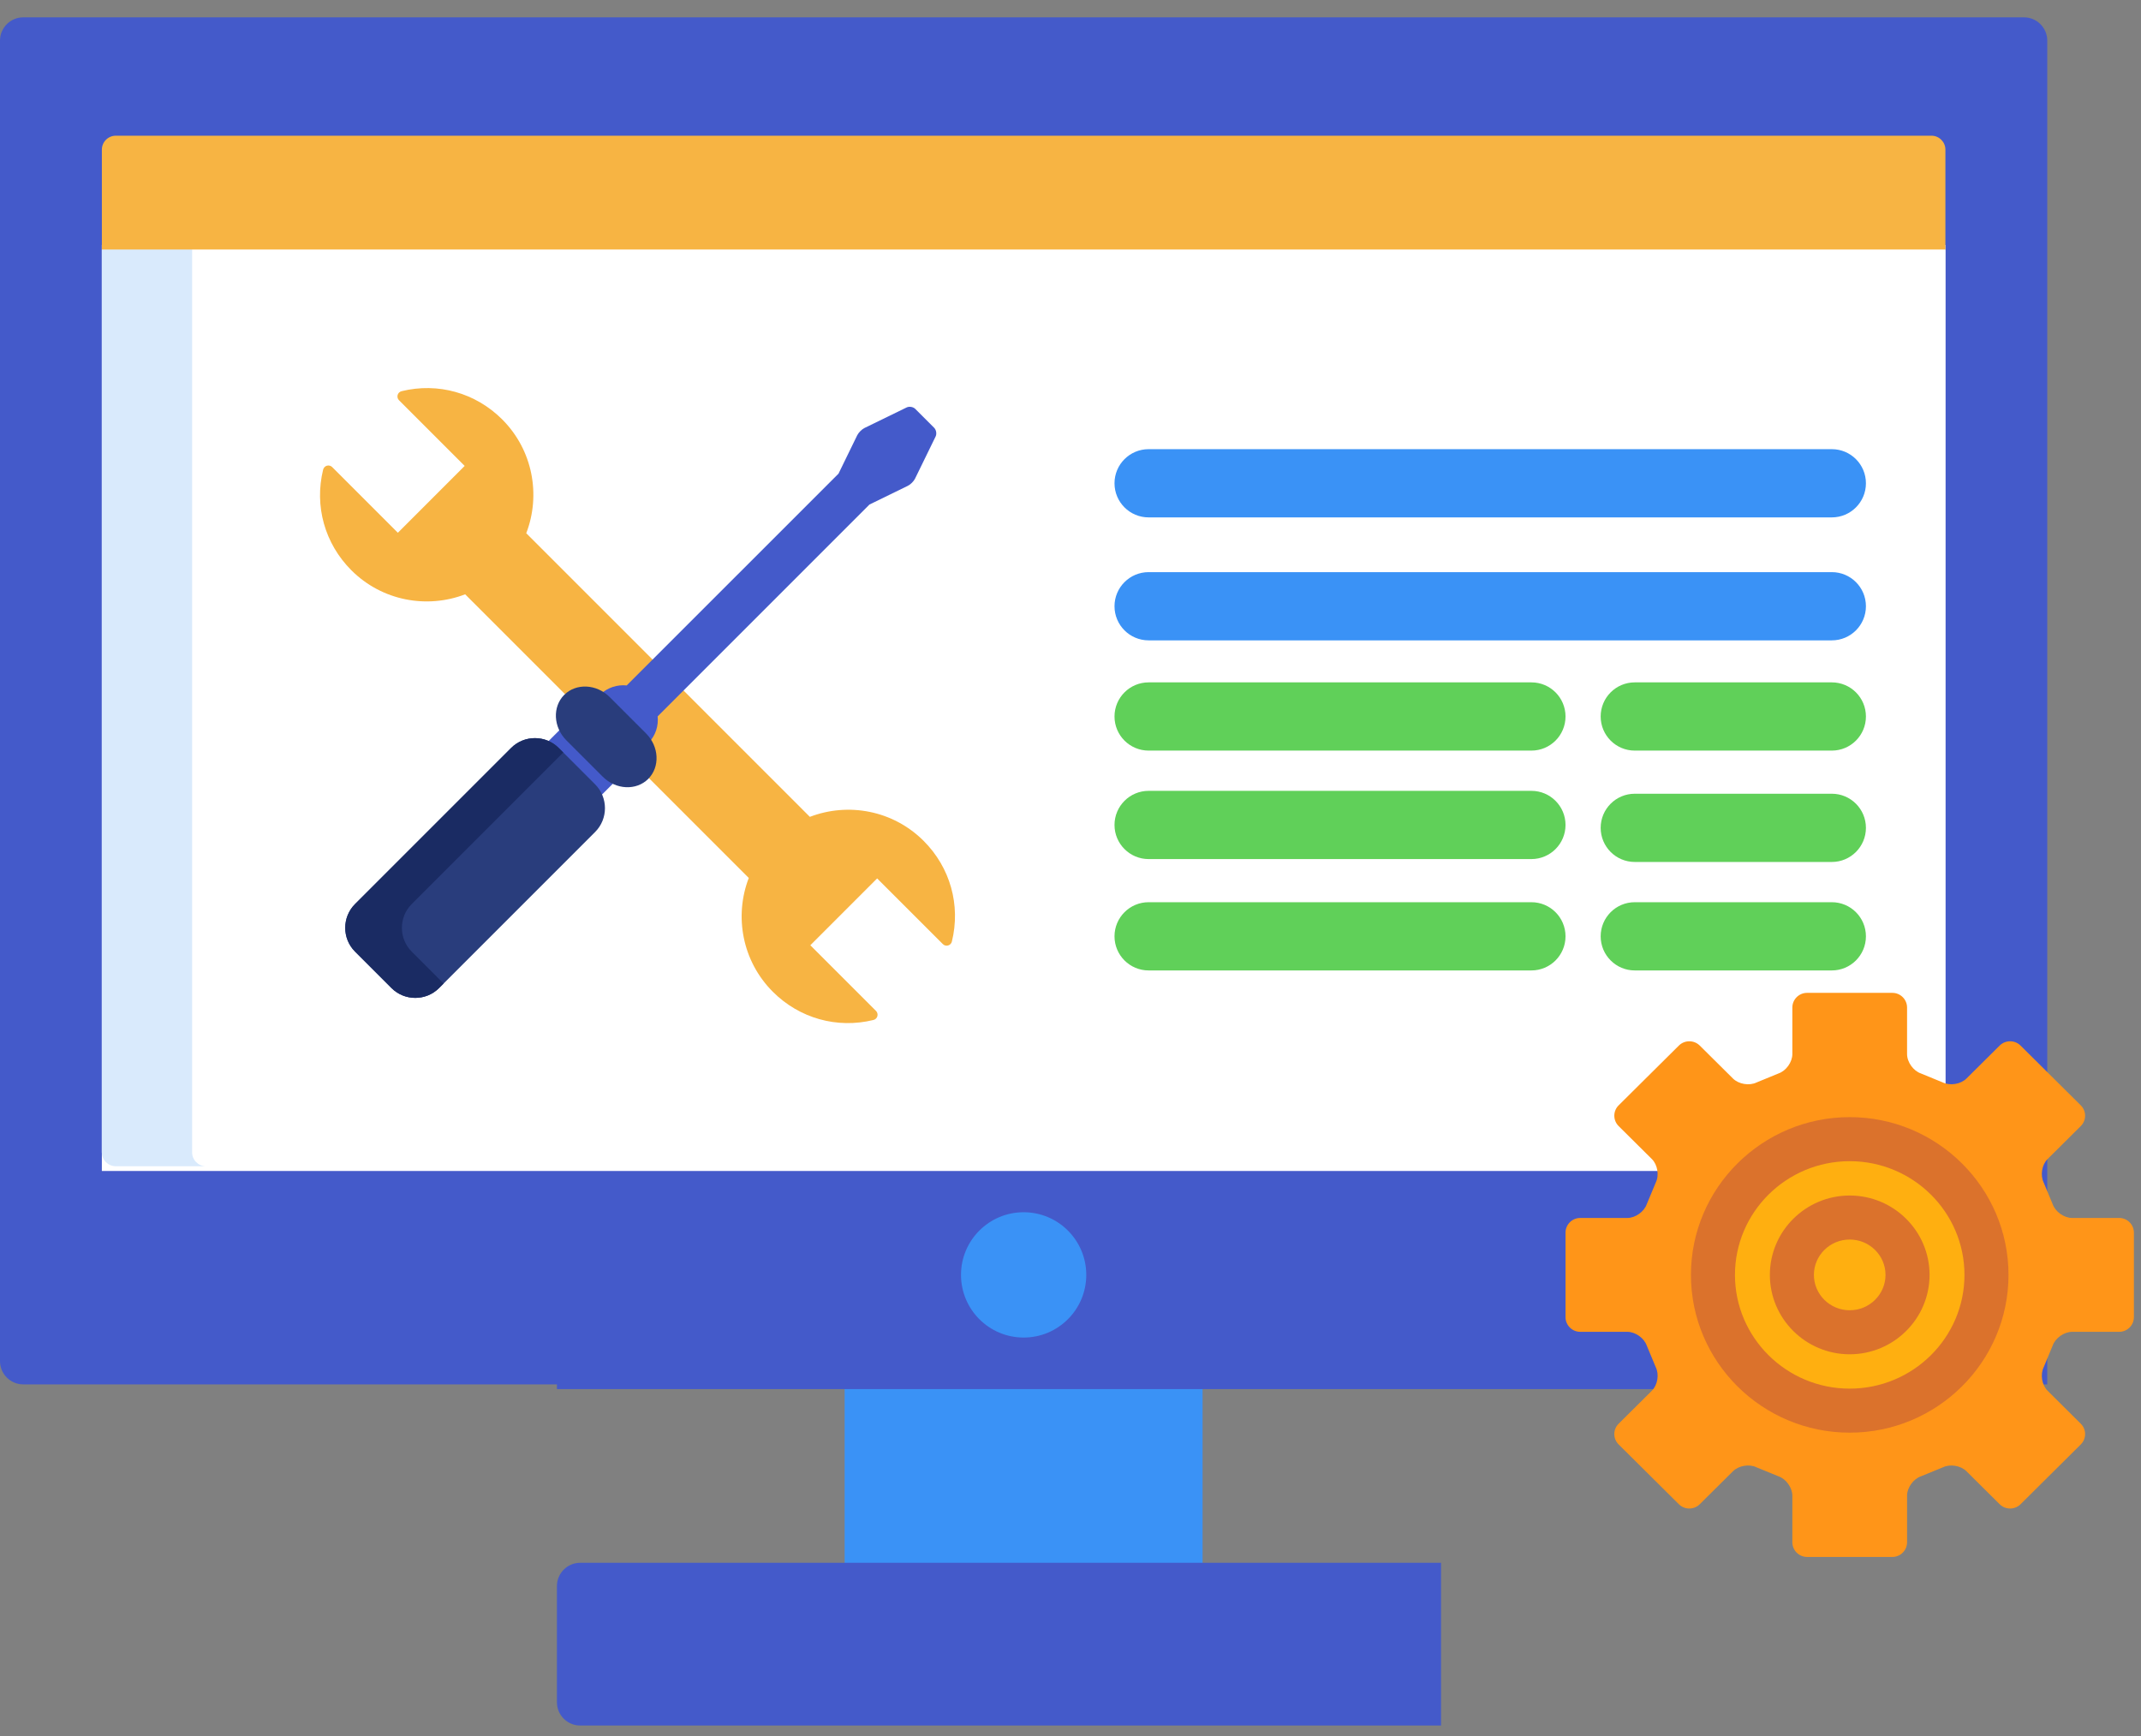 <svg width="148" height="120" viewBox="0 0 148 120" fill="none" xmlns="http://www.w3.org/2000/svg">
<rect x="0" y="0" width="148" height="120" fill="#808080" stroke="none"/>
<path fill-rule="evenodd" clip-rule="evenodd" d="M58.387 108.34H83.131V95.377H58.387V108.34Z" fill="#3A92F6"/>
<path fill-rule="evenodd" clip-rule="evenodd" d="M99.614 108.026H40.102C39.22 108.026 38.499 108.749 38.499 109.63V117.668C38.499 118.552 39.221 119.273 40.102 119.273H99.614V108.026Z" fill="#445ACA"/>
<path fill-rule="evenodd" clip-rule="evenodd" d="M139.917 1.2H1.603C0.721 1.2 0 1.922 0 2.803V94.088C0 94.972 0.721 95.693 1.603 95.693H38.499V96.019H139.915C140.263 96.019 140.571 95.884 140.835 95.693H141.52V45.466V2.803C141.52 1.922 140.797 1.2 139.917 1.2" fill="#445ACA"/>
<path fill-rule="evenodd" clip-rule="evenodd" d="M7.04 45.792V17.256H134.478V79.98C134.478 80.509 134.046 80.943 133.515 80.943H7.04" fill="white"/>
<path fill-rule="evenodd" clip-rule="evenodd" d="M134.479 45.466V16.93H7.041V79.654C7.041 80.183 7.473 80.615 8.004 80.615H134.479" fill="white"/>
<path fill-rule="evenodd" clip-rule="evenodd" d="M13.279 79.654V16.929H7.041V79.654C7.041 80.182 7.473 80.615 8.004 80.615H14.242C13.711 80.615 13.279 80.182 13.279 79.654" fill="#D9EAFC"/>
<path fill-rule="evenodd" clip-rule="evenodd" d="M70.761 83.794C73.152 83.794 75.09 85.734 75.09 88.124C75.09 90.517 73.152 92.456 70.761 92.456C68.369 92.456 66.431 90.517 66.431 88.124C66.431 85.734 68.369 83.794 70.761 83.794" fill="#3A92F6"/>
<path fill-rule="evenodd" clip-rule="evenodd" d="M133.517 9.38H8.003C7.474 9.38 7.042 9.813 7.042 10.342V17.245H134.479V10.342C134.479 9.813 134.045 9.38 133.517 9.38" fill="#F7B443"/>
<path fill-rule="evenodd" clip-rule="evenodd" d="M105.861 51.884H79.4C78.098 51.884 77.042 50.829 77.042 49.526C77.042 48.224 78.098 47.168 79.4 47.168H105.861C107.164 47.168 108.219 48.224 108.219 49.526C108.219 50.829 107.164 51.884 105.861 51.884" fill="#60D059"/>
<path fill-rule="evenodd" clip-rule="evenodd" d="M126.627 39.548H105.86H100.166H79.4C78.098 39.548 77.042 40.603 77.042 41.906C77.042 43.208 78.098 44.264 79.4 44.264H100.166H105.86H126.627C127.931 44.264 128.985 43.208 128.985 41.906C128.985 40.603 127.931 39.548 126.627 39.548" fill="#3A92F6"/>
<path fill-rule="evenodd" clip-rule="evenodd" d="M126.627 31.048H105.86H100.166H79.4C78.098 31.048 77.042 32.102 77.042 33.406C77.042 34.708 78.098 35.764 79.4 35.764H100.166H105.86H126.627C127.931 35.764 128.985 34.708 128.985 33.406C128.985 32.102 127.931 31.048 126.627 31.048" fill="#3A92F6"/>
<path fill-rule="evenodd" clip-rule="evenodd" d="M105.861 59.382H79.4C78.098 59.382 77.042 58.326 77.042 57.024C77.042 55.722 78.098 54.666 79.4 54.666H105.861C107.164 54.666 108.219 55.722 108.219 57.024C108.219 58.326 107.164 59.382 105.861 59.382" fill="#60D059"/>
<path fill-rule="evenodd" clip-rule="evenodd" d="M105.861 67.08H79.4C78.098 67.08 77.042 66.024 77.042 64.722C77.042 63.42 78.098 62.364 79.4 62.364H105.861C107.164 62.364 108.219 63.42 108.219 64.722C108.219 66.024 107.164 67.08 105.861 67.08" fill="#60D059"/>
<path fill-rule="evenodd" clip-rule="evenodd" d="M126.627 51.884H113.006C111.704 51.884 110.649 50.829 110.649 49.526C110.649 48.224 111.704 47.168 113.006 47.168H126.627C127.931 47.168 128.985 48.224 128.985 49.526C128.985 50.829 127.931 51.884 126.627 51.884" fill="#60D059"/>
<path fill-rule="evenodd" clip-rule="evenodd" d="M126.627 59.582H113.006C111.704 59.582 110.649 58.526 110.649 57.224C110.649 55.921 111.704 54.866 113.006 54.866H126.627C127.931 54.866 128.985 55.921 128.985 57.224C128.985 58.526 127.931 59.582 126.627 59.582" fill="#60D059"/>
<path fill-rule="evenodd" clip-rule="evenodd" d="M126.627 67.08H113.006C111.704 67.08 110.649 66.024 110.649 64.722C110.649 63.42 111.704 62.364 113.006 62.364H126.627C127.931 62.364 128.985 63.42 128.985 64.722C128.985 66.024 127.931 67.08 126.627 67.08" fill="#60D059"/>
<path fill-rule="evenodd" clip-rule="evenodd" d="M63.85 58.127C61.726 56.003 58.622 55.451 55.983 56.464L47.085 47.566L45.296 49.354C45.247 49.403 45.223 49.474 45.229 49.543C45.283 50.068 45.14 50.585 44.825 51C44.767 51.077 44.762 51.182 44.813 51.264C45.309 52.051 45.256 53.009 44.693 53.622L51.76 60.688C50.746 63.324 51.299 66.431 53.423 68.554C55.261 70.392 57.861 71.122 60.379 70.505C60.447 70.489 60.507 70.453 60.555 70.406C60.599 70.362 60.632 70.306 60.65 70.243C60.686 70.112 60.65 69.973 60.555 69.878L56.015 65.34L60.634 60.72L65.175 65.258C65.27 65.353 65.409 65.392 65.539 65.354C65.601 65.338 65.657 65.303 65.702 65.258C65.75 65.212 65.783 65.152 65.8 65.083C66.418 62.564 65.687 59.964 63.85 58.127" fill="#F7B443"/>
<path fill-rule="evenodd" clip-rule="evenodd" d="M40.431 47.69C40.83 47.69 41.226 47.807 41.578 48.028C41.615 48.052 41.658 48.063 41.701 48.063C41.752 48.063 41.801 48.047 41.843 48.016C42.2 47.743 42.629 47.601 43.084 47.601C43.156 47.601 43.227 47.604 43.3 47.613C43.307 47.613 43.315 47.614 43.322 47.614C43.385 47.614 43.444 47.589 43.488 47.544L45.276 45.756L36.378 36.858C37.392 34.221 36.839 31.114 34.715 28.991C32.876 27.154 30.276 26.423 27.758 27.04C27.691 27.057 27.631 27.091 27.583 27.14C27.539 27.183 27.505 27.239 27.487 27.303C27.451 27.432 27.488 27.572 27.583 27.666L32.121 32.206L27.503 36.826L22.963 32.286C22.868 32.19 22.729 32.154 22.599 32.19C22.536 32.208 22.48 32.241 22.436 32.286C22.388 32.334 22.354 32.393 22.337 32.462C21.72 34.979 22.451 37.581 24.288 39.418C26.411 41.541 29.516 42.094 32.155 41.081L39.221 48.147C39.542 47.853 39.968 47.69 40.431 47.69" fill="#F7B443"/>
<path fill-rule="evenodd" clip-rule="evenodd" d="M38.458 51.864L40.977 54.383C41.186 54.592 41.34 54.836 41.442 55.095L42.533 54.004C42.278 53.891 42.036 53.731 41.834 53.526L39.315 51.009C39.106 50.799 38.946 50.56 38.836 50.309L37.745 51.399C38.01 51.503 38.252 51.659 38.458 51.864" fill="#445ACA"/>
<path fill-rule="evenodd" clip-rule="evenodd" d="M64.576 29.572L63.269 28.265C63.124 28.12 62.854 28.075 62.669 28.166L59.758 29.585C59.574 29.675 59.35 29.9 59.258 30.085L57.965 32.738L43.322 47.38C42.677 47.313 42.012 47.518 41.513 47.989C41.681 48.087 41.838 48.205 41.977 48.345L44.497 50.863C44.639 51.005 44.756 51.161 44.852 51.326C45.324 50.827 45.528 50.163 45.461 49.519L60.102 34.876L62.756 33.581C62.941 33.493 63.166 33.267 63.254 33.084L64.676 30.172C64.765 29.988 64.72 29.718 64.576 29.572" fill="#445ACA"/>
<path fill-rule="evenodd" clip-rule="evenodd" d="M44.81 53.84C43.986 54.663 42.574 54.596 41.669 53.691L39.15 51.172C38.246 50.267 38.18 48.855 39.002 48.032C39.825 47.21 41.237 47.276 42.142 48.18L44.661 50.699C45.566 51.604 45.633 53.016 44.81 53.84" fill="#293D7C"/>
<path fill-rule="evenodd" clip-rule="evenodd" d="M30.351 68.299C29.446 69.204 27.967 69.204 27.062 68.299L24.543 65.78C23.638 64.875 23.638 63.395 24.543 62.491L35.333 51.7C36.237 50.795 37.718 50.795 38.623 51.7L41.141 54.219C42.045 55.124 42.045 56.603 41.141 57.508L30.351 68.299Z" fill="#293D7C"/>
<path fill-rule="evenodd" clip-rule="evenodd" d="M28.461 65.78C27.556 64.876 27.556 63.396 28.461 62.491L38.935 52.014L38.622 51.701C37.718 50.796 36.237 50.796 35.334 51.701L24.543 62.49C23.638 63.396 23.638 64.874 24.543 65.779L27.061 68.298C27.966 69.204 29.446 69.204 30.351 68.298L30.665 67.985L28.461 65.78Z" fill="#1A2B63"/>
<path fill-rule="evenodd" clip-rule="evenodd" d="M123.899 106.606C123.899 107.164 124.357 107.621 124.915 107.621H130.815C131.373 107.621 131.829 107.164 131.829 106.606V103.39C131.829 102.832 132.261 102.228 132.789 102.047L134.302 101.428C134.804 101.182 135.538 101.304 135.934 101.698L138.232 103.979C138.627 104.372 139.275 104.372 139.673 103.979L143.839 99.843C144.235 99.449 144.235 98.806 143.839 98.414L141.542 96.132C141.145 95.74 141.025 95.009 141.272 94.509L141.891 93.018C142.075 92.49 142.681 92.06 143.239 92.06H146.494C147.053 92.06 147.509 91.602 147.509 91.044V85.205C147.509 84.646 147.053 84.19 146.494 84.19H143.239C142.679 84.19 142.075 83.759 141.891 83.231L141.272 81.741C141.025 81.24 141.145 80.51 141.542 80.117L143.839 77.836C144.235 77.444 144.235 76.8 143.839 76.407L139.673 72.272C139.275 71.879 138.627 71.879 138.232 72.272L135.934 74.552C135.537 74.944 134.804 75.066 134.301 74.823L132.789 74.202C132.261 74.022 131.829 73.418 131.829 72.86V69.644C131.829 69.086 131.373 68.63 130.815 68.63H124.915C124.355 68.63 123.899 69.086 123.899 69.644V72.86C123.899 73.418 123.467 74.022 122.939 74.202L121.427 74.823C120.926 75.066 120.191 74.945 119.795 74.552L117.497 72.272C117.1 71.879 116.453 71.879 116.056 72.272L111.889 76.407C111.493 76.8 111.493 77.442 111.889 77.836L114.187 80.117C114.583 80.51 114.705 81.24 114.458 81.741L113.837 83.231C113.654 83.759 113.048 84.19 112.49 84.19H109.233C108.675 84.19 108.219 84.646 108.219 85.205V91.044C108.219 91.604 108.675 92.06 109.233 92.06H112.49C113.048 92.06 113.654 92.49 113.837 93.018L114.458 94.509C114.705 95.009 114.584 95.74 114.188 96.132L111.889 98.414C111.493 98.806 111.493 99.449 111.889 99.843L116.056 103.979C116.452 104.372 117.1 104.372 117.497 103.978L119.794 101.698C120.19 101.304 120.925 101.182 121.426 101.428L122.939 102.047C123.467 102.228 123.899 102.832 123.899 103.39V106.606Z" fill="#FF9518"/>
<path fill-rule="evenodd" clip-rule="evenodd" d="M127.864 97.508C122.641 97.508 118.409 93.308 118.409 88.126C118.41 82.942 122.641 78.742 127.864 78.742C133.086 78.742 137.32 82.943 137.32 88.126C137.32 93.308 133.086 97.508 127.864 97.508" fill="#FFAF10"/>
<path fill-rule="evenodd" clip-rule="evenodd" d="M127.864 80.265C123.49 80.265 119.933 83.79 119.932 88.126C119.932 92.46 123.49 95.987 127.864 95.987C132.239 95.987 135.797 92.46 135.797 88.126C135.797 83.79 132.239 80.265 127.864 80.265M127.864 99.03C121.812 99.03 116.889 94.139 116.889 88.126C116.889 82.113 121.812 77.22 127.864 77.22C133.917 77.22 138.841 82.113 138.841 88.126C138.841 94.139 133.917 99.03 127.864 99.03" fill="#DB722C"/>
<path fill-rule="evenodd" clip-rule="evenodd" d="M127.864 92.092C125.657 92.092 123.868 90.316 123.868 88.125C123.868 85.934 125.657 84.158 127.864 84.158C130.073 84.158 131.861 85.934 131.861 88.124C131.861 90.316 130.073 92.092 127.864 92.092" fill="#FFAF10"/>
<path fill-rule="evenodd" clip-rule="evenodd" d="M127.864 85.681C126.499 85.681 125.389 86.777 125.389 88.125C125.389 89.472 126.499 90.57 127.864 90.57C129.229 90.57 130.339 89.472 130.339 88.124C130.339 86.778 129.229 85.681 127.864 85.681M127.864 93.613C124.822 93.613 122.345 91.152 122.345 88.125C122.345 85.099 124.822 82.638 127.864 82.638C130.907 82.638 133.384 85.099 133.384 88.125C133.383 91.152 130.907 93.613 127.864 93.613" fill="#DB722C"/>
</svg>

